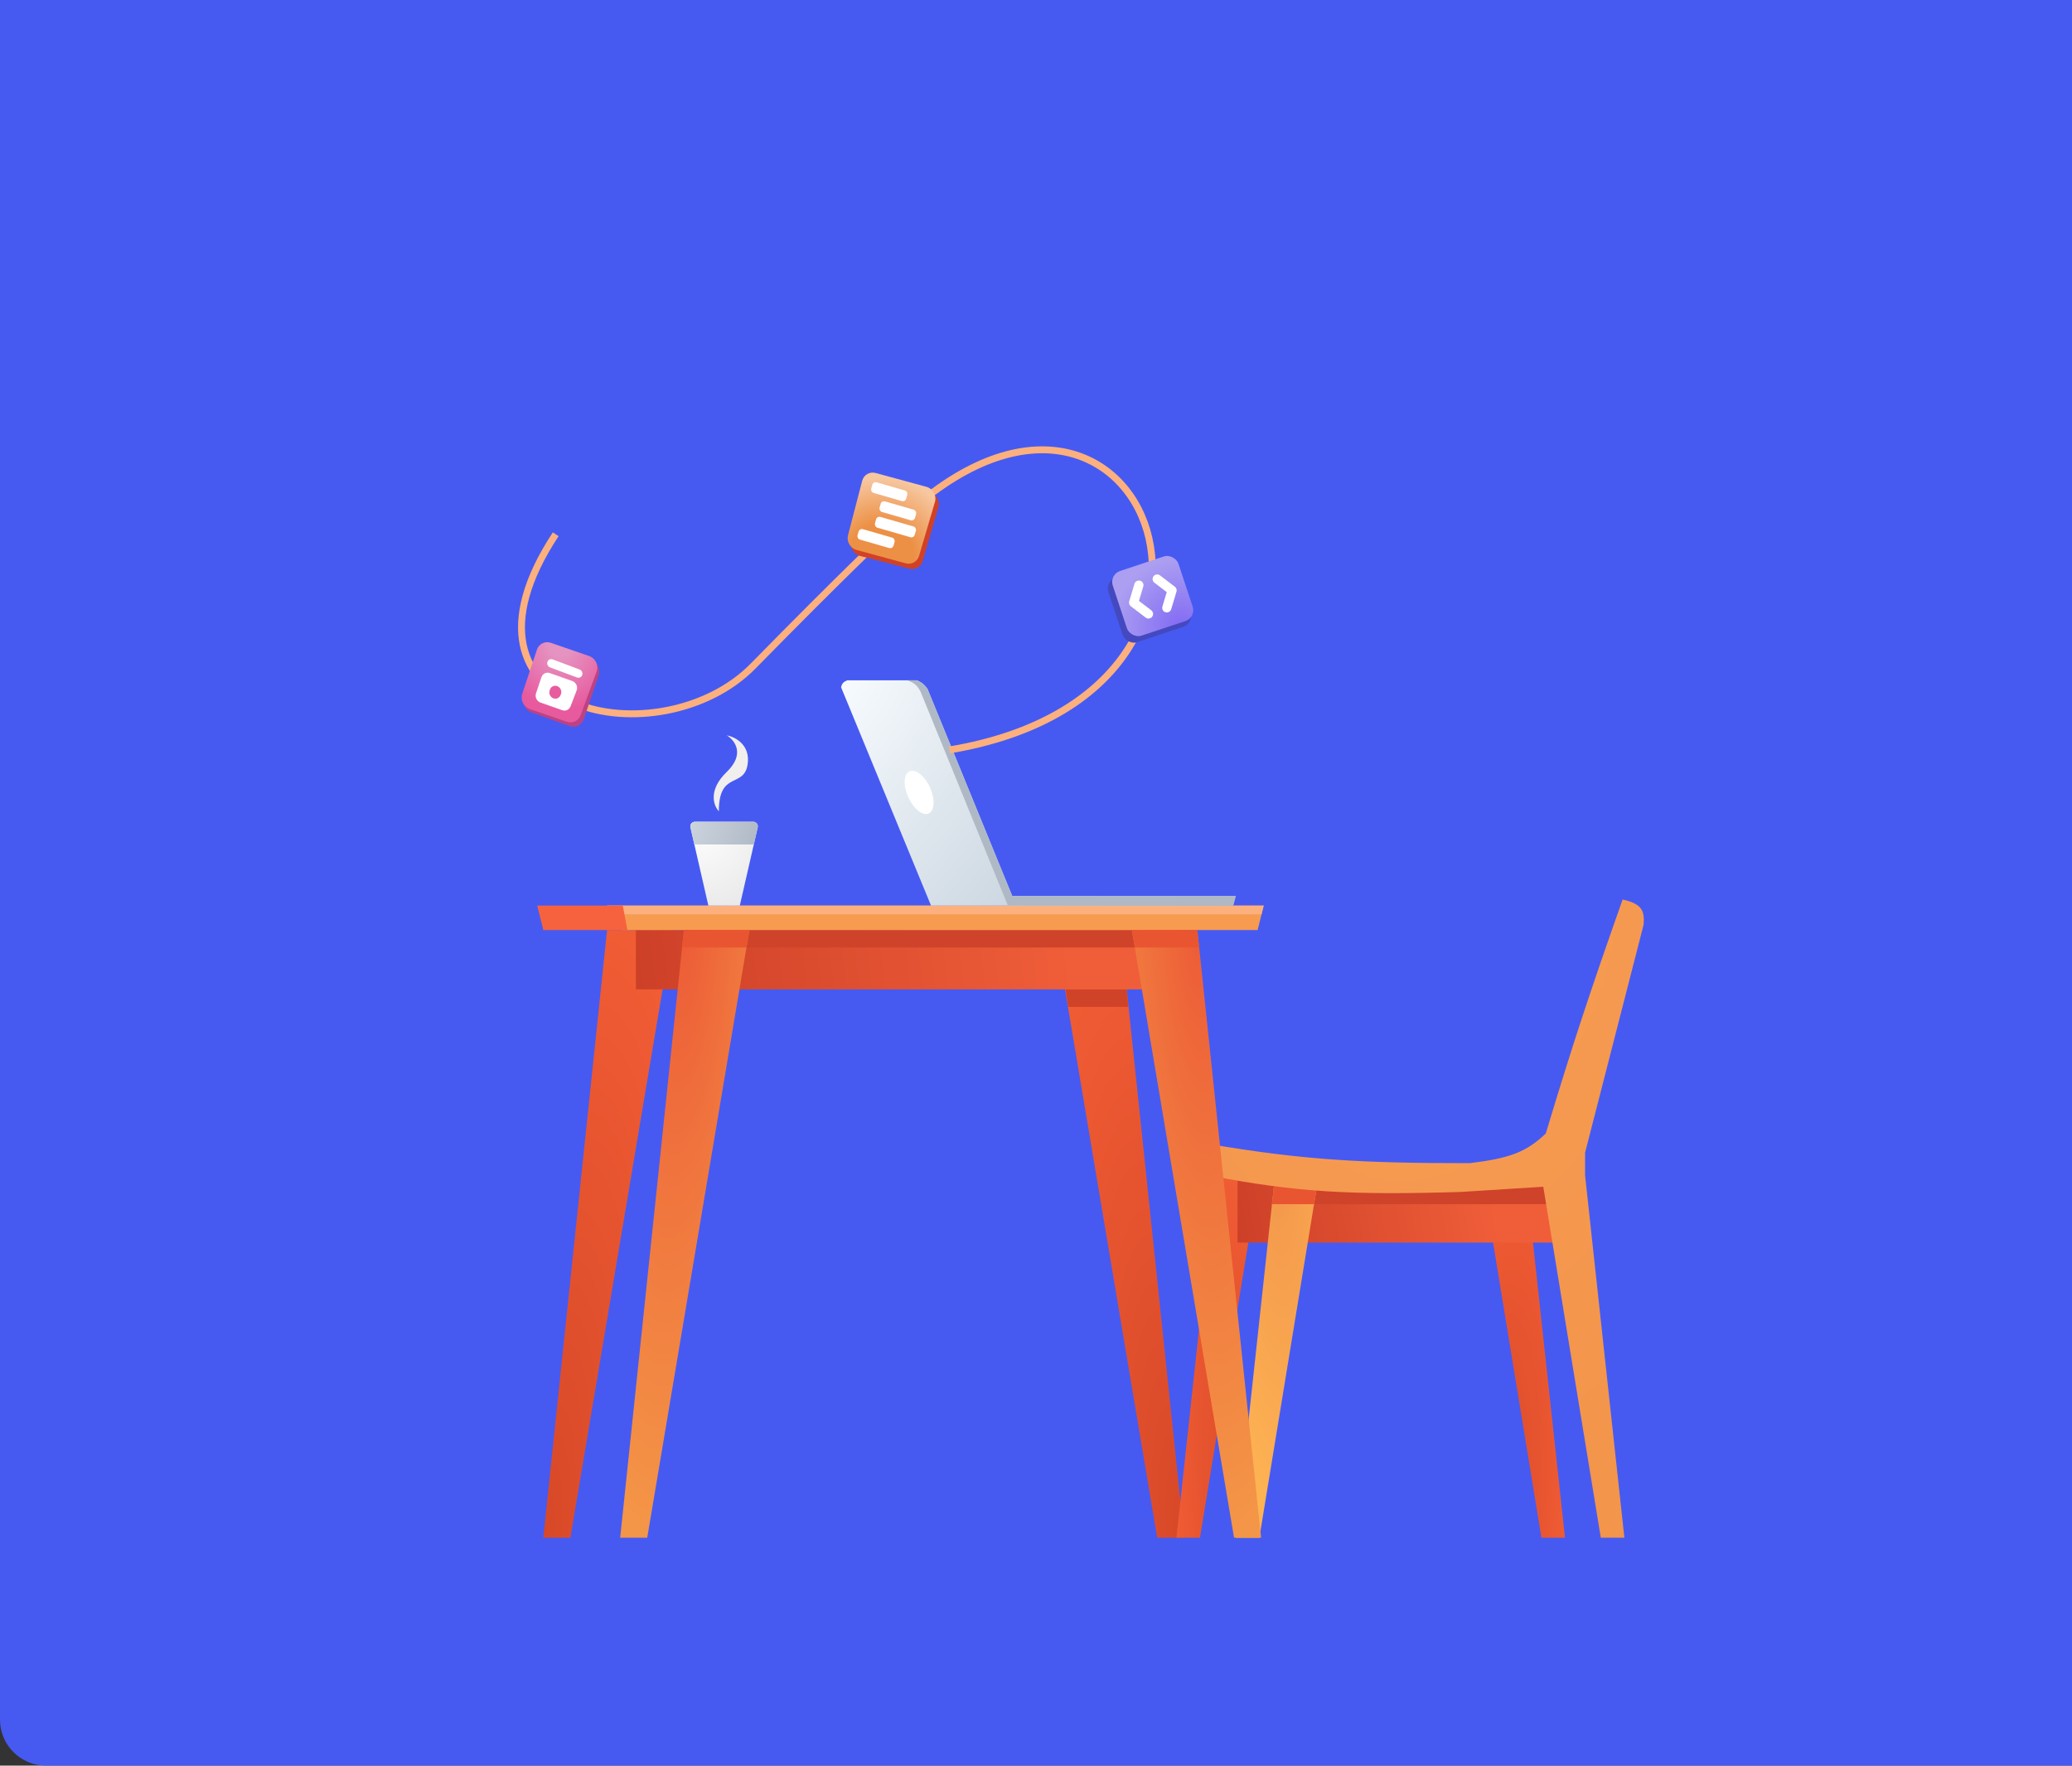 <svg width="900" height="767" viewBox="0 0 900 767" fill="none" xmlns="http://www.w3.org/2000/svg">
<rect x="0" y="0" width="900" height="767" fill="#333333" stroke="none"/>
<path d="M0 0H900V767H20C8.954 767 0 758.046 0 747V0Z" fill="#465AF2"/>
<path d="M458.267 404.011L502.644 668H514.402L486.714 404.011H458.267Z" fill="url(#paint0_radial)"/>
<path d="M662.709 510.593L679.777 668H669.536L643.744 510.593H662.709Z" fill="url(#paint1_radial)"/>
<path d="M528.059 510.593L510.99 668H521.231L547.023 510.593H528.059Z" fill="url(#paint2_radial)"/>
<rect x="537.541" y="512.489" width="139.58" height="27.309" fill="url(#paint3_radial)"/>
<path d="M563.334 515.524H672.487L675.605 523.109H568.012L563.334 515.524Z" fill="#CF432A"/>
<path d="M553.852 510.593L536.783 668H547.024L572.816 510.593H553.852Z" fill="url(#paint4_radial)"/>
<path d="M572.094 515.144H553.357L552.494 523.109H570.763L572.094 515.144Z" fill="#E95531"/>
<path d="M688.501 510.593L705.57 668H695.329L670.345 515.524L634.262 517.799C587.525 519.189 563.194 518.039 525.025 510.593V496.938C565.344 503.786 590.508 505.311 638.434 505.283C655.796 503.189 663.054 500.426 671.433 492.387C683.42 452.629 690.821 430.376 704.811 390.736C713.251 392.715 714.381 395.535 713.914 401.735L688.501 500.731V510.593Z" fill="url(#paint5_radial)"/>
<path d="M462.82 429.803H489.371L490.13 437.389H463.958L462.82 429.803Z" fill="#D04328"/>
<path d="M292.136 404.011L247.758 668H236L263.689 404.011H292.136Z" fill="url(#paint6_radial)"/>
<rect x="276.207" y="404.011" width="238.197" height="25.792" fill="url(#paint7_radial)"/>
<path d="M315.273 404.011H494.49L499.611 411.597H322.954L315.273 404.011Z" fill="#CF432A"/>
<path d="M263.689 393.391H548.919L546.264 404.011H270.137L263.689 393.391Z" fill="#F79B50"/>
<path d="M548.919 393.391H263.689L265.017 397.184H547.971L548.919 393.391Z" fill="#FCB07E"/>
<path d="M233.346 393.391L236.001 404.011H272.508L270.517 393.391H233.346Z" fill="#F6623E"/>
<path d="M491.646 404.011L536.023 668H547.781L520.093 404.011H491.646Z" fill="url(#paint8_radial)"/>
<path d="M491.646 404.011H520.094L520.852 411.597H492.921L491.646 404.011Z" fill="#E95531"/>
<path d="M325.515 404.011L281.137 668H269.379L297.067 404.011H325.515Z" fill="url(#paint9_radial)"/>
<path d="M325.514 404.011H297.067L296.308 411.597H324.239L325.514 404.011Z" fill="#E95531"/>
<path d="M365.34 298.567L404.407 393.391H535.643L536.781 389.218H439.682L402.89 299.326C401.53 297.505 400.83 296.677 398.338 295.533H367.995C366.383 296.212 365.731 296.854 365.34 298.567Z" fill="url(#paint10_radial)"/>
<path d="M399.855 300.464L437.785 393.391H535.643L536.781 389.218H439.681L402.89 299.326C401.526 297.429 400.616 296.582 398.338 295.533H394.166C397.297 296.735 398.471 297.839 399.855 300.464Z" fill="#AFB9C5"/>
<ellipse cx="399.232" cy="344.219" rx="5.167" ry="10.062" transform="rotate(-24.379 399.232 344.219)" fill="white"/>
<path d="M321.341 393.391H307.686L299.903 359.425C299.615 358.173 300.567 356.978 301.852 356.978H327.175C328.46 356.978 329.412 358.173 329.125 359.425L321.341 393.391Z" fill="url(#paint11_radial)"/>
<path d="M301.618 366.84L299.907 359.428C299.618 358.175 300.57 356.978 301.856 356.978H327.171C328.457 356.978 329.409 358.175 329.12 359.428L327.41 366.84H301.618Z" fill="url(#paint12_radial)"/>
<path d="M315.65 335.359C307.457 343.248 309.96 350.025 312.236 352.427C312.236 334.6 323.236 342.565 324.753 331.945C325.967 323.449 319.19 320.06 315.65 319.428C319.063 321.451 323.843 327.469 315.65 335.359Z" fill="#F1EEEE"/>
<path d="M412.442 325.773C566.057 299.981 493.611 120.195 385.513 231.328C385.513 231.328 366.927 248.776 327.101 289.36C287.276 329.945 189.417 310.98 241.381 232.087" stroke="#FCB07E" stroke-width="3"/>
<rect x="479.887" y="252.447" width="31.044" height="29.591" rx="5" transform="rotate(-18.343 479.887 252.447)" fill="#4449BF"/>
<rect x="481.766" y="249.616" width="30.061" height="29.591" rx="5" transform="rotate(-18.343 481.766 249.616)" fill="url(#paint13_radial)"/>
<path d="M494.68 254.19L492.404 261.775L498.852 266.706" stroke="white" stroke-width="4" stroke-linecap="round" stroke-linejoin="round"/>
<path d="M506.818 264.051L509.094 256.465L502.646 251.535" stroke="white" stroke-width="4" stroke-linecap="round" stroke-linejoin="round"/>
<path d="M407.606 220.412C408.431 217.597 406.692 214.555 403.85 213.838L381.449 208.189C378.872 207.539 376.341 209.058 375.695 211.643L369.824 235.133C369.133 237.897 370.855 240.798 373.608 241.507L395.04 247.028C397.549 247.674 400.037 246.26 400.766 243.772L407.606 220.412Z" fill="#D14127"/>
<path d="M406.107 218.043C406.926 215.264 405.241 212.248 402.444 211.487L380.34 205.468C377.756 204.765 375.183 206.258 374.507 208.852L368.351 232.508C367.635 235.259 369.322 238.17 372.061 238.914L393.42 244.708C395.944 245.393 398.467 243.983 399.206 241.476L406.107 218.043Z" fill="url(#paint14_radial)"/>
<rect x="379.324" y="209.104" width="15.806" height="4.779" rx="1.5" transform="rotate(16.11 379.324 209.104)" fill="white"/>
<rect x="382.959" y="217.391" width="16.014" height="4.779" rx="1.5" transform="rotate(16.11 382.959 217.391)" fill="white"/>
<rect x="380.984" y="224.128" width="17.967" height="4.869" rx="1.5" transform="rotate(16.11 380.984 224.128)" fill="white"/>
<rect x="373.361" y="229.454" width="16.276" height="4.707" rx="1.5" transform="rotate(16.11 373.361 229.454)" fill="white"/>
<path d="M260.028 293.508C260.965 290.767 259.423 287.685 256.672 286.799L240.294 281.524C237.845 280.735 235.292 281.978 234.401 284.394L227.65 302.698C226.654 305.397 228.104 308.497 230.815 309.468L247.45 315.423C249.978 316.328 252.665 315.033 253.534 312.492L260.028 293.508Z" fill="#BD4283"/>
<path d="M259.151 291.779C260.151 289.059 258.67 285.94 255.929 284.995L239.261 279.248C236.732 278.376 234.067 279.693 233.22 282.235L226.842 301.368C225.943 304.066 227.433 307.086 230.119 308.009L246.21 313.541C248.683 314.391 251.295 313.15 252.197 310.696L259.151 291.779Z" fill="url(#paint15_radial)"/>
<path d="M250.464 299.93C251.087 298.302 250.213 296.414 248.568 295.831L238.835 292.387C237.315 291.849 235.705 292.634 235.19 294.162L232.82 301.2C232.278 302.811 233.158 304.62 234.76 305.185L244.211 308.522C245.686 309.043 247.255 308.319 247.813 306.86L250.464 299.93Z" fill="white"/>
<path d="M252.762 293.533C253.315 292.534 252.824 291.224 251.743 290.82L240.041 286.442C239.13 286.101 238.149 286.548 237.809 287.457C237.444 288.436 237.96 289.564 238.94 289.931L250.643 294.306C251.458 294.61 252.344 294.287 252.762 293.533Z" fill="white"/>
<path d="M243.646 301.528C244.162 300.128 243.4 298.521 241.989 298.033C240.686 297.583 239.313 298.261 238.876 299.57L238.744 299.968C238.282 301.353 239.046 302.904 240.425 303.379C241.695 303.817 243.037 303.18 243.502 301.92L243.646 301.528Z" fill="#E85B9F"/>
<defs>
<radialGradient id="paint0_radial" cx="0" cy="0" r="1" gradientUnits="userSpaceOnUse" gradientTransform="translate(514.023 668) rotate(-96.069) scale(265.477 56.452)">
<stop stop-color="#D74828"/>
<stop offset="1" stop-color="#F05C34"/>
</radialGradient>
<radialGradient id="paint1_radial" cx="0" cy="0" r="1" gradientUnits="userSpaceOnUse" gradientTransform="translate(643.988 668) rotate(-83.471) scale(158.435 36.204)">
<stop stop-color="#D74828"/>
<stop offset="1" stop-color="#F05C34"/>
</radialGradient>
<radialGradient id="paint2_radial" cx="0" cy="0" r="1" gradientUnits="userSpaceOnUse" gradientTransform="translate(546.78 668) rotate(-96.529) scale(158.435 36.204)">
<stop stop-color="#D74828"/>
<stop offset="1" stop-color="#F05C34"/>
</radialGradient>
<radialGradient id="paint3_radial" cx="0" cy="0" r="1" gradientUnits="userSpaceOnUse" gradientTransform="translate(537.763 539.798) rotate(-11.07) scale(142.227 2312.68)">
<stop stop-color="#CD4028"/>
<stop offset="0.802" stop-color="#F05E39"/>
</radialGradient>
<radialGradient id="paint4_radial" cx="0" cy="0" r="1" gradientUnits="userSpaceOnUse" gradientTransform="translate(554.556 510.593) rotate(86.725) scale(157.665 36.076)">
<stop stop-color="#F3974C"/>
<stop offset="1" stop-color="#FEB453"/>
</radialGradient>
<radialGradient id="paint5_radial" cx="0" cy="0" r="1" gradientUnits="userSpaceOnUse" gradientTransform="translate(620.791 390.736) rotate(99.67) scale(281.261 186.819)">
<stop stop-color="#F89D54"/>
<stop offset="1" stop-color="#F3954B"/>
</radialGradient>
<radialGradient id="paint6_radial" cx="0" cy="0" r="1" gradientUnits="userSpaceOnUse" gradientTransform="translate(236.379 668) rotate(-83.931) scale(265.477 56.452)">
<stop stop-color="#D74828"/>
<stop offset="1" stop-color="#F05C34"/>
</radialGradient>
<radialGradient id="paint7_radial" cx="0" cy="0" r="1" gradientUnits="userSpaceOnUse" gradientTransform="translate(276.586 429.803) rotate(-6.18) scale(239.589 2212.68)">
<stop stop-color="#CD4028"/>
<stop offset="0.802" stop-color="#F05E39"/>
</radialGradient>
<radialGradient id="paint8_radial" cx="0" cy="0" r="1" gradientUnits="userSpaceOnUse" gradientTransform="translate(519.334 404.011) rotate(86.957) scale(264.362 56.215)">
<stop stop-color="#ED5C37"/>
<stop offset="1" stop-color="#F49647"/>
</radialGradient>
<radialGradient id="paint9_radial" cx="0" cy="0" r="1" gradientUnits="userSpaceOnUse" gradientTransform="translate(297.826 404.011) rotate(93.043) scale(264.362 56.215)">
<stop stop-color="#ED5C37"/>
<stop offset="1" stop-color="#F49647"/>
</radialGradient>
<radialGradient id="paint10_radial" cx="0" cy="0" r="1" gradientUnits="userSpaceOnUse" gradientTransform="translate(365.34 295.533) rotate(29.718) scale(197.404 345.839)">
<stop stop-color="#F7FBFE"/>
<stop offset="1" stop-color="#AEBECD"/>
</radialGradient>
<radialGradient id="paint11_radial" cx="0" cy="0" r="1" gradientUnits="userSpaceOnUse" gradientTransform="translate(302.755 356.978) rotate(62.959) scale(40.881 34.068)">
<stop stop-color="white"/>
<stop offset="1" stop-color="#E9E9E9"/>
</radialGradient>
<radialGradient id="paint12_radial" cx="0" cy="0" r="1" gradientUnits="userSpaceOnUse" gradientTransform="translate(299.342 356.978) rotate(18.004) scale(31.906 98.172)">
<stop stop-color="#CCD4DE"/>
<stop offset="1" stop-color="#AFB9C5"/>
</radialGradient>
<radialGradient id="paint13_radial" cx="0" cy="0" r="1" gradientUnits="userSpaceOnUse" gradientTransform="translate(504.135 281.032) rotate(-109.977) scale(29.974 30.449)">
<stop stop-color="#826AF4"/>
<stop offset="1" stop-color="#AC9FF1"/>
</radialGradient>
<radialGradient id="paint14_radial" cx="0" cy="0" r="1" gradientUnits="userSpaceOnUse" gradientTransform="translate(382.788 241.723) rotate(-75.192) scale(34.132 33.863)">
<stop offset="0.417" stop-color="#EC9045"/>
<stop offset="1" stop-color="#F7C7A0"/>
</radialGradient>
<radialGradient id="paint15_radial" cx="0" cy="0" r="1" gradientUnits="userSpaceOnUse" gradientTransform="translate(243.451 279.312) rotate(80.112) scale(41.967 37.863)">
<stop offset="0.134" stop-color="#E593C1"/>
<stop offset="0.694" stop-color="#E75A9E"/>
</radialGradient>
</defs>
</svg>
